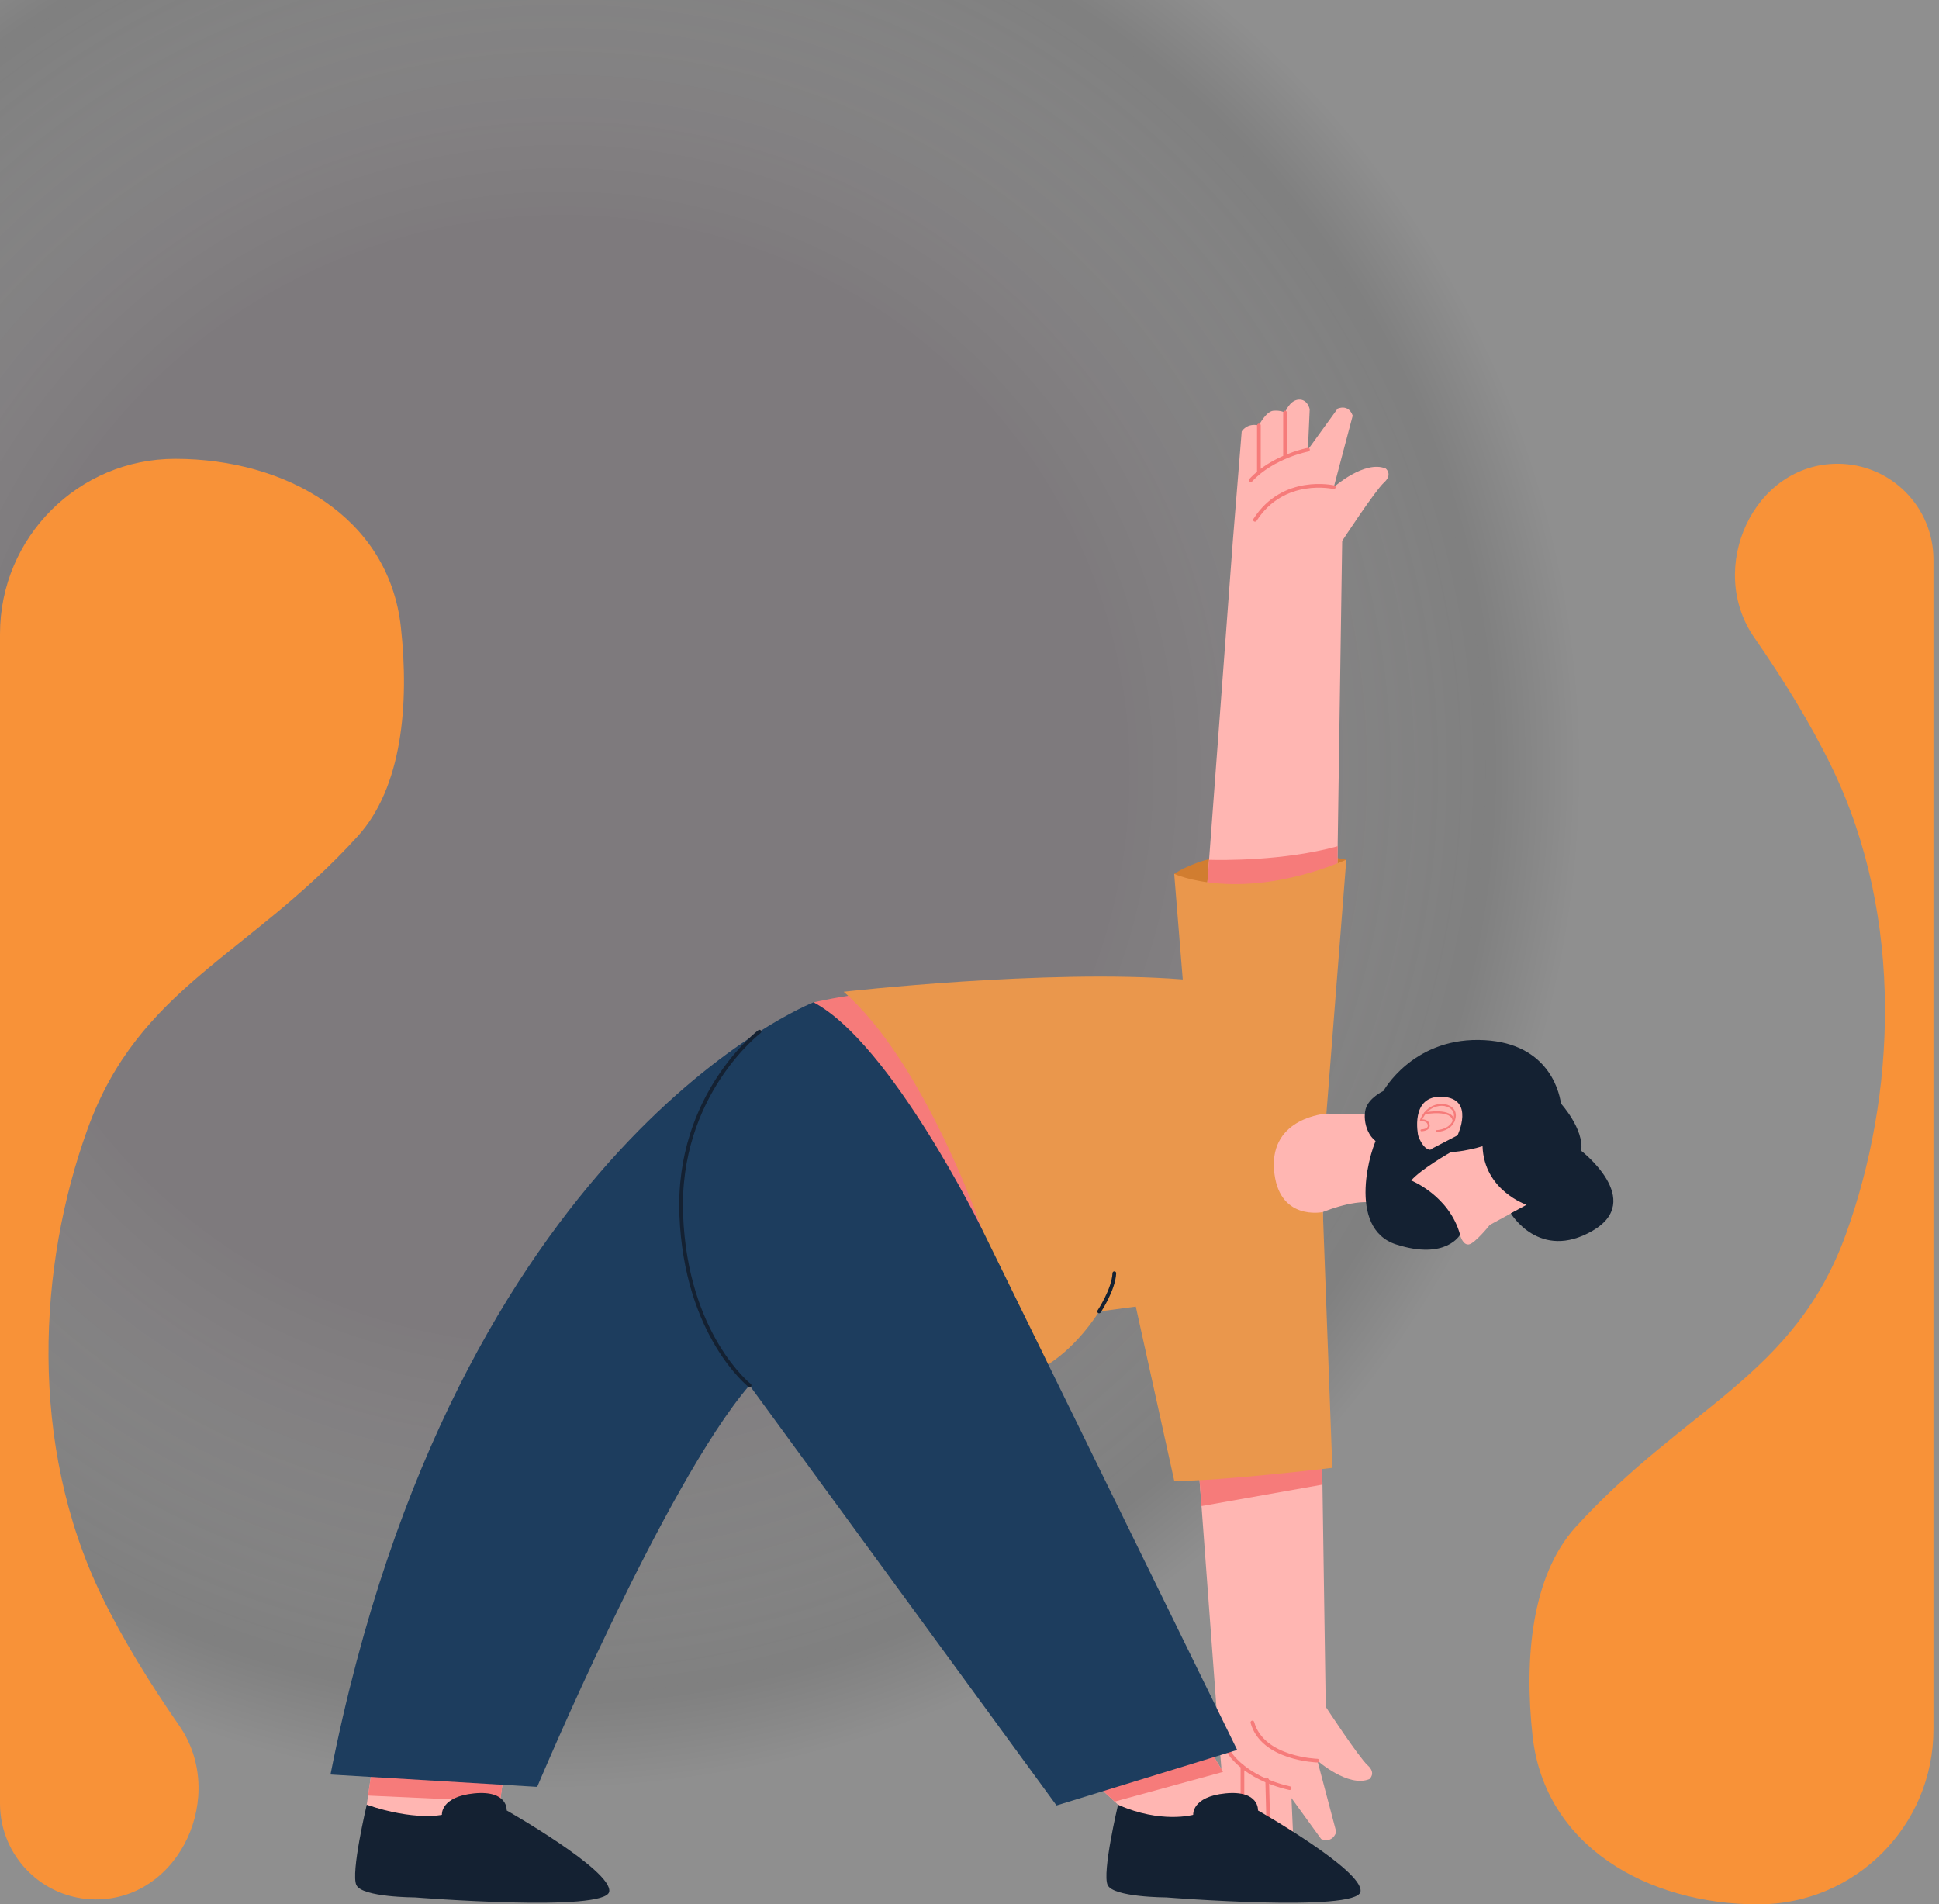 <svg width="393" height="386" fill="none" xmlns="http://www.w3.org/2000/svg"><rect width="100%" height="100%" fill="#808080" stroke="none"/><path opacity=".34" d="M393 0H0v386h393V0Z" fill="url(#a)"/><path d="M72.5 169.5c9.01-9.908 10.468-26.795 8.752-42.381C78.793 104.789 57.958 93 35.493 93 15.891 93 0 108.891 0 128.493v237.065C0 376.296 8.704 385 19.442 385c17.068 0 26.63-21.17 16.9-35.194-5.887-8.486-11.491-17.553-15.753-26.359-14.896-30.776-12.84-66.981-2.852-94.581 10.458-28.899 32.578-34.97 54.763-59.366Z" fill="#F89238"/><g clip-path="url(#b)"><path d="M238.006 177.127s10.383-7.866 34.864-2.866l-7.599 9.816-19.416 2.199-6.749-4.816-1.1-4.35v.017Z" fill="#D17D30"/><path d="m102.315 358.332-.967 6.833-1.333 9.433-25.682-8.8.267-1.849 1.883-12.816.867-5.9 22.481 2.3 1.117 4.883 1.367 5.916Z" fill="#FFB6B2"/><path d="M164.911 203.175s5.766-1.366 12.166-1.999c6.399-.634 27.348 27.481 27.348 27.481v39.664l-17.532 5.75-27.998-45.414 6.016-25.482ZM102.315 358.332l-.967 6.833-26.748-1.217 1.883-12.815.316-.334 24.149 1.617 1.367 5.916Z" fill="#F67B7A"/><path d="M74.333 365.815s-3.284 13.816-2.1 16.282c1.183 2.484 11.899 2.5 11.899 2.5s38.698 3.083 39.348-1.183c.666-4.266-20.782-16.449-20.782-16.449s.316-4.133-6.583-3.466c-6.9.683-6.55 4.349-6.55 4.349s-5.466 1.267-15.232-2.033Z" fill="#142132"/><path d="M280.52 97.799c-1.817 1.65-8.483 11.833-8.483 11.833l-.917 61.896-.283 19.232-2.233.816-25.532 9.45.4-5.283 1.583-21.466 4.817-64.579 1.8-22.248s1.033-1.784 3.466-1.217c0 0 1.45-2.833 2.933-2.983 1.484-.133 2.383.367 2.383.367s.9-2.484 2.75-2.617 2.25 1.95 2.25 1.95l-.366 8.2 6.016-8.317s2.183-1.05 3.066 1.417l-3.833 14.482s6.233-5.533 10.533-3.766c0 0 1.483 1.183-.35 2.833ZM277.537 360.615c-4.3 1.767-10.533-3.766-10.533-3.766l3.833 14.482c-.883 2.484-3.066 1.417-3.066 1.417l-6.016-8.299.366 8.199s-.4 2.067-2.25 1.933c-1.85-.133-2.75-2.616-2.75-2.616s-.899.5-2.383.366c-1.483-.133-2.933-2.983-2.933-2.983-2.433.567-3.466-1.216-3.466-1.216l-1.8-22.232-3.017-40.631-1.5-19.965-2.283-30.732 27.765 10.266.283 18.716.25 17.365.667 45.047s6.666 10.183 8.483 11.833c1.833 1.65.35 2.816.35 2.816Z" fill="#FFB6B2"/><path d="m257.121 371.981-.283-11.182" stroke="#F67B7A" stroke-width=".75" stroke-linecap="round" stroke-linejoin="round"/><path d="m271.12 171.528-.283 19.232-2.234.816-24.031 6.433-1.1-2.266 1.583-21.466c2.566.067 15.132.267 26.065-2.749ZM268.037 300.919l-24.515 4.35-1.5-19.965 25.765-1.75.25 17.365Z" fill="#F67B7A"/><path d="M251.821 369.365v-11.333M249.139 355.199s2.933 5.117 12.249 7.25M267.004 356.866s-11.116-.317-13.166-7.733" stroke="#F67B7A" stroke-width=".75" stroke-linecap="round" stroke-linejoin="round"/><path d="M278.103 243.756s.984 5.333 6.25 7.066c5.283 1.717 11.566-.533 11.566-.533s.533 2.133 1.783 1.95c1.25-.183 4.267-3.966 4.267-3.966l7.416-4.034s9.116-11.099 4.35-20.798c-4.75-9.7-14.166-13.266-22.782-9.5-8.616 3.767-12.283 11.883-12.283 11.883l-10.399-.1s-14.066 9.216-.8 20.199c0 0 6.549-2.833 10.599-2.15l.033-.017Z" fill="#FFB6B2"/><path d="m267.521 264.838 1.583-51.113-29.365 14.349v26.498l27.782 10.266Z" fill="#FFB6B2"/><path d="M238.006 177.127s13.249 6.216 34.864-2.866l-4.033 51.463s-11.399.733-10.616 11.316c.783 10.583 9.899 8.633 9.899 8.633l1.917 51.847s-22.249 2.666-32.031 2.666l-7.8-35.348-7.433.984s-4.766 7.899-11.849 11.615l-11.916-28.348s-11.583-33.731-28.015-48.063c0 0 41.098-4.683 68.729-2.5l-1.733-21.399h.017Z" fill="#EA974C"/><path d="m251.955 365.948-6.333 8.65-19.015-8.799-.684-.634-4.466-4.116-16.249-15.016 30.665-6.966 6.699 11.199 5.317 8.883 4.066 6.799Z" fill="#FFB6B2"/><path d="m247.888 359.149-21.965 6.016-4.466-4.116-1.184-3.633 18.566-7.817 3.733.667 5.316 8.883Z" fill="#F67B7A"/><path d="M226.606 365.815s-3.283 13.816-2.1 16.282c1.183 2.484 11.899 2.5 11.899 2.5s38.698 3.083 39.348-1.183c.667-4.266-20.782-16.449-20.782-16.449s.317-4.133-6.583-3.466c-6.9.683-6.55 4.349-6.55 4.349s-6.516 1.833-15.232-2.033Z" fill="#142132"/><path d="m214.141 365.949 36.614-11.25-51.747-105.61s-18.415-37.597-34.114-45.93c0 0-72.596 28.381-97.91 156.523l41.897 2.5s25.731-61.279 43.03-81.395l62.213 85.145.017.017Z" fill="#1D3D5E"/><path d="M260.454 83.617v8.899M255.154 86.233v9.333M265.104 91.15s-7.149 1.366-11.599 6.182M270.337 98.749s-10.2-2.367-15.966 6.616" stroke="#F67B7A" stroke-width=".75" stroke-linecap="round" stroke-linejoin="round"/><path d="M151.928 280.804s-12.899-10.133-13.849-34.531c-.95-24.399 15.849-37.165 15.849-37.165M222.773 265.822s2.934-4.417 3.084-7.75" stroke="#142132" stroke-width=".75" stroke-linecap="round" stroke-linejoin="round"/><path d="M295.402 230.157s3.633-7.499-3.05-7.849c-6.682-.35-4.916 7.849-4.916 7.849s-1.65 2.75-5.983 2.2c-4.333-.55-5.266-5.133-4.683-7.483.583-2.35 3.633-3.75 3.633-3.75s5.766-10.482 19.282-10.332c13.516.15 16.249 9.716 16.699 12.899 0 0 4.7 5.166 4.1 9.566 0 0 13.016 10.033 2.266 16.232-10.749 6.2-16.532-3.55-16.532-3.55l3.2-1.733s-8.633-2.883-8.933-11.882c0 0-6.783 2.199-10.649.7l5.583-2.9-.017.033Z" fill="#142132"/><path d="M294.002 233.557s-5.916 3.35-7.983 5.716c0 0 7.716 3.05 9.916 11 0 0-2.833 5.216-12.965 1.966-10.133-3.25-5.2-19.832-3.5-22.265l7.949.167s.884 2.716 2.383 2.899c1.5.167 4.183.517 4.183.517h.017Z" fill="#142132"/><path d="M291.203 229.257s3.316-.083 3.666-2.933c.35-2.85-5.099-3.75-6.883.767 0 0 1.384-.2 1.584.9.2 1.1-1.467 1.116-1.467 1.116" stroke="#F67B7A" stroke-width=".39" stroke-linecap="round" stroke-linejoin="round"/><path d="M288.803 225.657s5.633-1.066 5.816 1.6" stroke="#F67B7A" stroke-width=".39" stroke-linecap="round" stroke-linejoin="round"/></g><path d="M319.379 309.5c-9.01 9.908-10.468 26.795-8.752 42.381 2.459 22.33 23.294 34.119 45.759 34.119 19.602 0 35.493-15.891 35.493-35.493V113.442c0-10.738-8.704-19.442-19.442-19.442-17.068 0-26.629 21.17-16.9 35.194 5.887 8.486 11.491 17.553 15.753 26.359 14.896 30.776 12.841 66.981 2.852 94.581-10.458 28.899-32.578 34.97-54.763 59.366Z" fill="#F89238"/><defs><radialGradient id="a" cx="0" cy="0" r="1" gradientUnits="userSpaceOnUse" gradientTransform="rotate(-125.863 97 50.377) scale(204.832 208.546)"><stop offset=".55" stop-color="#735268" stop-opacity=".36"/><stop offset=".91" stop-color="#fff" stop-opacity="0"/><stop offset="1" stop-color="#fff" stop-opacity=".36"/></radialGradient><clipPath id="b"><path fill="#fff" transform="translate(67 81)" d="M0 0h260v304.664H0z"/></clipPath></defs></svg>